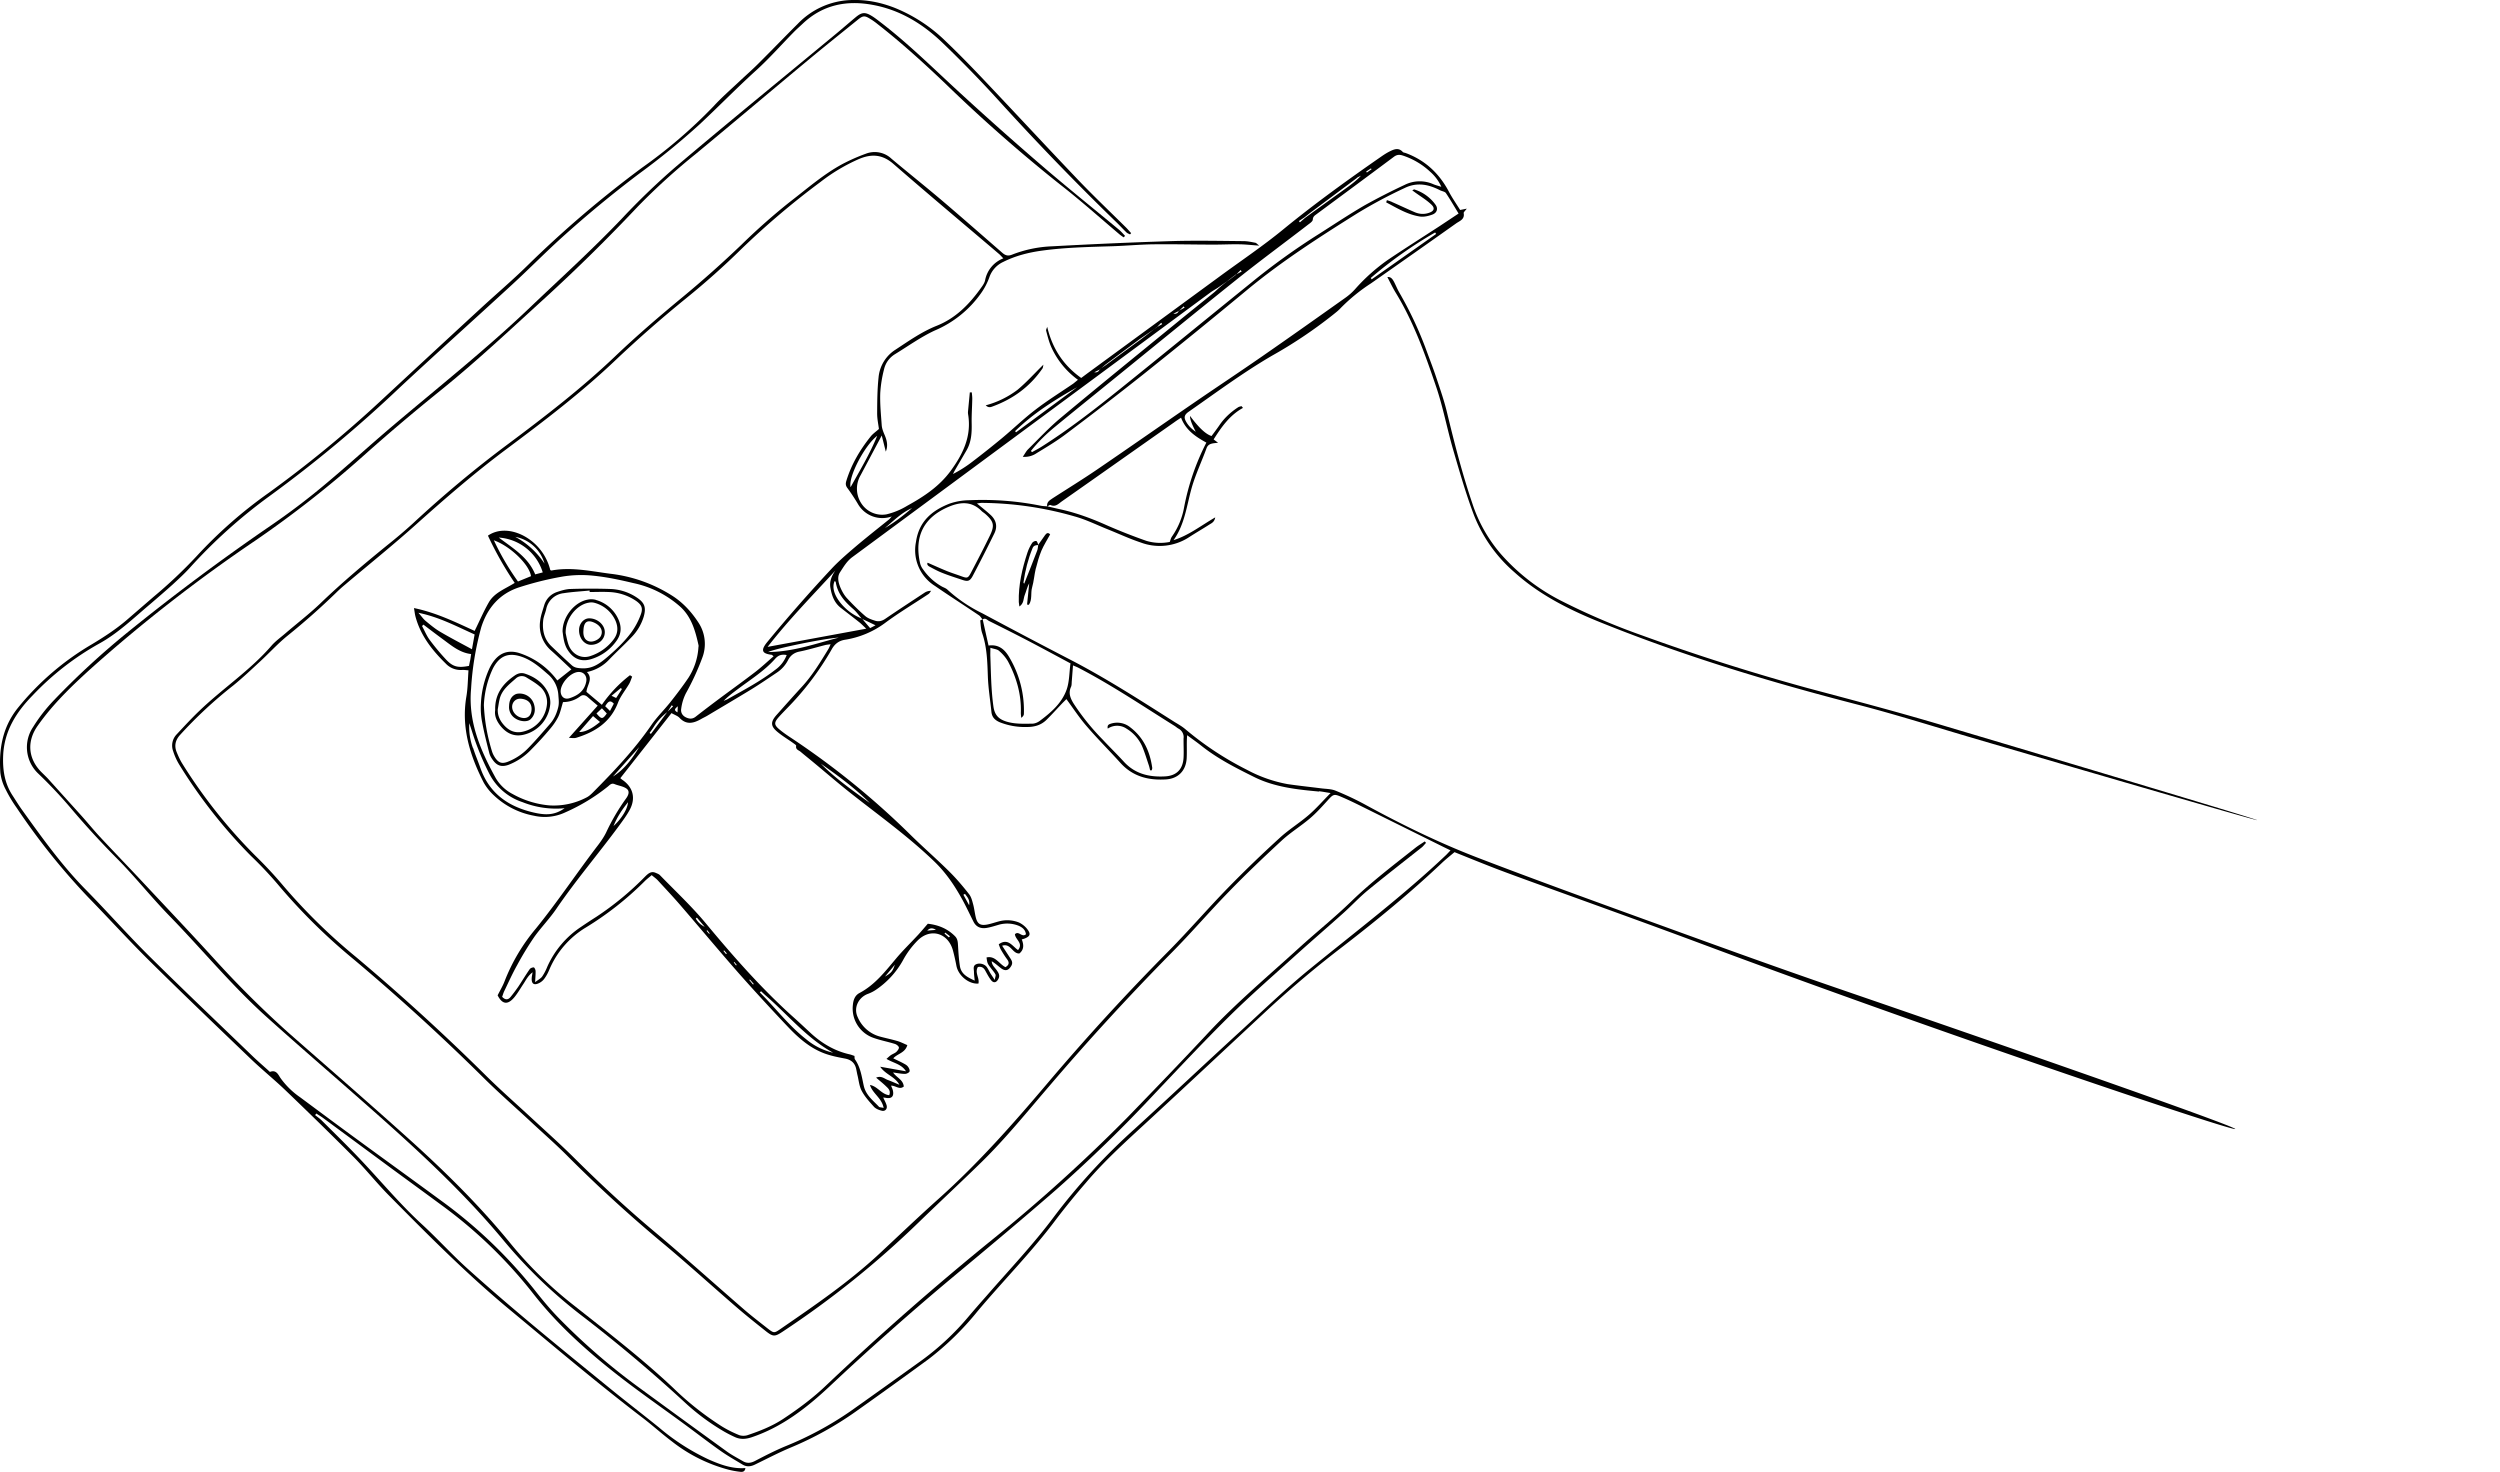 <svg viewBox="0 0 338 199" fill="none" xmlns="http://www.w3.org/2000/svg"><g clip-path="url(#a)" fill="#000"><path d="M230.11 127.63c-7.6-2.84-15.24-5.57-22.86-8.34-1.65-.6-3.3-1.2-4.93-1.82-1.91-.74-3.81-1.51-5.67-2.26-.63.53-1.23 1-1.79 1.54-4.2 3.97-8.66 7.63-13.23 11.16a143.3 143.3 0 0 0-10.08 8.46c-5.42 5.04-10.81 10.1-16.25 15.12-2.92 2.7-5.9 5.36-8.48 8.41a102.36 102.36 0 0 0-4.03 4.95c-3.26 4.37-7.1 8.24-10.6 12.4a39.04 39.04 0 0 1-6.64 6.5 756.7 756.7 0 0 1-9.86 7.1 45.41 45.41 0 0 1-8.74 4.84c-1.65.69-3.23 1.52-4.84 2.3-.59.3-1.16.36-1.72.02-1.04-.63-2.1-1.23-3.08-1.93-1.54-1.09-3.04-2.25-4.56-3.37-3.15-2.32-6.38-4.55-9.45-6.96-4.12-3.24-8.01-6.74-11.25-10.9a62.68 62.68 0 0 0-12.36-11.92c-2.3-1.7-4.63-3.39-6.94-5.09l-9.04-6.67c-.3-.22-.62-.41-.94-.62l-.17.21c.3.24.6.44.87.7 1.68 1.67 3.37 3.32 5 5.03 2.87 3 5.51 6.22 8.58 9.04 2.11 1.94 4.04 4.08 6.17 6 6.22 5.61 12.73 10.87 19.22 16.16 2.2 1.8 4.45 3.52 6.65 5.3a29.8 29.8 0 0 0 6.7 4.32c1.59.7 3.2 1.31 4.99 1.17-.07.53-.42.55-.77.5-.5-.06-1-.15-1.48-.27a21.08 21.08 0 0 1-7.65-3.8c-1.4-1.05-2.7-2.24-4.1-3.3-6.17-4.72-12.08-9.74-18.06-14.7-5.72-4.76-10.95-10.04-16.17-15.32-1.64-1.66-3.09-3.5-4.73-5.15a560.3 560.3 0 0 0-9.34-9.14c-1.49-1.42-3.1-2.72-4.58-4.14-4.58-4.39-9.17-8.78-13.69-13.25-2.8-2.77-5.46-5.7-8.22-8.53a90.65 90.65 0 0 1-9.74-12.17 18.17 18.17 0 0 1-1.46-2.43 6.6 6.6 0 0 1-.74-2.3c-.22-3.14.26-6.1 2.31-8.7a36.72 36.72 0 0 1 10.06-8.67c1.63-.98 3.2-2 4.65-3.23l3.68-3.18a64.26 64.26 0 0 0 5.81-5.48 61.32 61.32 0 0 1 9.72-8.55 159.5 159.5 0 0 0 14.95-12.25c4.58-4.25 9.17-8.5 13.76-12.73 2.08-1.92 4.25-3.76 6.27-5.74a147.66 147.66 0 0 1 15.55-13.28 67.24 67.24 0 0 0 9.66-8.3c1.1-1.2 2.32-2.26 3.5-3.37.88-.83 1.8-1.63 2.66-2.5 1.74-1.73 3.45-3.51 5.2-5.25a10.44 10.44 0 0 1 7.1-3.24c2.11-.1 4.15.3 6.11 1.08a21.14 21.14 0 0 1 6.74 4.41c1.93 1.84 3.79 3.76 5.62 5.7 4.16 4.39 8.27 8.83 12.44 13.2 2.08 2.17 4.26 4.24 6.4 6.36.24.24.46.51.69.76l-.15.17c-.16-.08-.34-.14-.46-.25-.44-.42-.85-.87-1.29-1.3a360.2 360.2 0 0 1-15.72-16.23 161.3 161.3 0 0 0-7.9-8.14c-2.64-2.53-5.7-4.42-9.37-5.1-3.55-.67-6.77-.04-9.48 2.5-.42.4-.85.77-1.25 1.18-1.68 1.71-3.27 3.52-5.04 5.13-2.63 2.38-5.1 4.92-7.68 7.33a98.66 98.66 0 0 1-8.16 6.66 153.93 153.93 0 0 0-10.53 8.7c-2.25 2.04-4.39 4.22-6.62 6.27-5.07 4.67-10.2 9.26-15.24 13.96a176.06 176.06 0 0 1-17.57 14.65 70.04 70.04 0 0 0-10.82 9.73c-.73.8-1.53 1.53-2.32 2.26-.98.88-1.98 1.74-2.98 2.6-2.27 1.9-4.4 4-7.04 5.43a37.55 37.55 0 0 0-8.9 6.95c-2.18 2.23-3.82 4.76-3.98 8.08-.09 2 .19 3.83 1.3 5.5.41.63.8 1.27 1.23 1.87 2.68 3.73 5.35 7.47 8.58 10.76 2.9 2.94 5.62 6.04 8.54 8.94 4.65 4.61 9.4 9.12 14.12 13.67.66.63 1.35 1.23 2.03 1.84.1.09.24.26.3.23.84-.31 1.1.42 1.4.85a10.73 10.73 0 0 0 2.66 2.6c2.6 1.93 5.2 3.87 7.82 5.78 3.67 2.69 7.37 5.35 11.04 8.05a64.9 64.9 0 0 1 12.74 12.1c1.1 1.4 2.25 2.8 3.5 4.06a86.1 86.1 0 0 0 10.56 9.14 2642 2642 0 0 0 12.03 8.76c.68.49 1.44.88 2.16 1.3.54.32 1.05.27 1.62-.02 1.34-.7 2.7-1.4 4.09-1.98a45.31 45.31 0 0 0 8.8-4.73c3.25-2.3 6.49-4.62 9.72-6.94a35.76 35.76 0 0 0 6.27-5.87c.81-.96 1.64-1.9 2.46-2.83 3.06-3.52 6.28-6.9 9.07-10.64a83.86 83.86 0 0 1 10.88-11.86c4.89-4.45 9.7-9 14.59-13.47 3.03-2.78 6-5.64 9.2-8.24 6.2-5.06 12.58-9.88 18.4-15.4l.57-.6-1.01-.49-10.87-5.39c-.96-.48-1.93-.95-2.92-1.37-.96-.41-1.06-.33-1.79.47-.77.85-1.54 1.71-2.41 2.45-1.23 1.05-2.63 1.9-3.82 3-2.4 2.22-4.78 4.48-7.06 6.83-2.67 2.73-5.15 5.64-7.84 8.35a336.8 336.8 0 0 0-16.57 18.07c-2.95 3.43-5.8 6.96-9.03 10.14-2.82 2.76-5.72 5.45-8.55 8.2a126.6 126.6 0 0 1-18.44 14.82c-1.03.68-1.27.7-2.25-.07-1.32-1.05-2.64-2.1-3.92-3.2-3.22-2.78-6.37-5.64-9.63-8.38a190.15 190.15 0 0 1-13.1-11.93c-1.68-1.71-3.5-3.28-5.25-4.92-2.08-1.93-4.22-3.8-6.23-5.79a290.83 290.83 0 0 0-17.58-16.04 78.84 78.84 0 0 1-10.36-10.25 52.3 52.3 0 0 0-3.55-3.75 68.85 68.85 0 0 1-9.68-12.32 8.31 8.31 0 0 1-.84-1.84 2.18 2.18 0 0 1 .47-2.27c1.01-1.08 2.02-2.18 3.09-3.2 3.17-3.04 6.87-5.47 9.76-8.82.53-.6 1.2-1.08 1.82-1.61 1.56-1.34 3.2-2.6 4.69-4.01 2.92-2.82 6.02-5.42 9.17-7.98a66.1 66.1 0 0 0 3.39-2.88c4.09-3.8 8.35-7.37 12.82-10.7 5-3.73 9.95-7.54 14.49-11.86 2.95-2.82 6.05-5.48 9.2-8.08a146.1 146.1 0 0 0 7.94-7.07 85.68 85.68 0 0 1 6.6-5.83c2.28-1.75 4.44-3.65 6.97-5.03a25.16 25.16 0 0 1 3.22-1.43 3.31 3.31 0 0 1 3.49.67c2.25 1.89 4.54 3.71 6.78 5.61 2.75 2.34 5.47 4.73 8.19 7.1.43.38.8.48 1.35.25a16.59 16.59 0 0 1 5.42-1.12c5.34-.29 10.7-.53 16.05-.7 3.27-.1 6.54-.03 9.8 0 .54 0 1.07.12 1.6.22.14.03.26.19.53.39-1.02-.07-1.85-.17-2.68-.18-1.14-.02-2.29.04-3.43.04-2.7 0-5.4-.07-8.09-.04-1.88.02-3.77.2-5.65.26-3.17.1-6.33.16-9.48.59-1.85.25-3.63.7-5.3 1.54a3.57 3.57 0 0 0-1.88 2.13 9.02 9.02 0 0 1-1.13 2.13 14.62 14.62 0 0 1-6.22 5c-1.88.87-3.6 2.11-5.38 3.2-.78.48-1.3 1.2-1.5 2.1a16.79 16.79 0 0 0-.5 3.18c-.05 1.45.1 2.9.2 4.35.03.38.17.77.32 1.13.34.77.59 1.54.23 2.42l-.55-2.18-2.86 5.38a3.61 3.61 0 0 0 .17 3.9 3.35 3.35 0 0 0 3.33 1.38 9.7 9.7 0 0 0 2.79-1.15c2.23-1.23 4.32-2.6 5.87-4.7 1.67-2.28 2.85-4.67 2.39-7.6a1.9 1.9 0 0 1-.03-.41l.25-2.63h.27c.02.3.07.62.06.92-.02 1.08-.1 2.16-.08 3.23.03 1.3-.03 2.57-.72 3.73l-1.53 2.62c-.1.17-.18.36-.28.54a16.9 16.9 0 0 0 2.6-1.65 128.1 128.1 0 0 0 4.03-3.2c1.53-1.27 2.97-2.67 4.55-3.87 1.63-1.25 3.38-2.34 5.08-3.5l.64-.52a11.07 11.07 0 0 1-3.64-4.5c-.29-.68-.47-1.41-.66-2.13-.04-.15.1-.36.14-.54.69 2.92 2.17 5.2 4.6 6.92l.9-.67 17.88-13.1c2.86-2.1 5.8-4.07 8.54-6.32 4.3-3.52 8.78-6.74 13.33-9.9.35-.24.73-.48 1.12-.67.58-.28 1.16-.5 1.7.1.08.09.24.1.37.14 2.62.96 4.53 2.72 5.84 5.18.47.9 1.05 1.72 1.55 2.53l.9-.18c-.22.3-.44.48-.42.6.16.84-.52 1.05-1 1.38-3.82 2.71-7.66 5.41-11.5 8.1a24.14 24.14 0 0 0-4.15 3.38c-.32.35-.7.63-1.07.93a62.12 62.12 0 0 1-8.23 5.51c-3.92 2.29-7.55 4.99-11.25 7.57-.52.37-.64.7-.4 1.2.28.55.68 1.02 1.38 1.5-.57-1.09-.82-1.8-.77-2.14 1.16 1.57 2.12 2.47 2.9 2.71.34-.45.7-.93 1.04-1.42.67-1 1.54-1.8 2.53-2.45.14-.1.32-.12.48-.17l.2.24c-1.82 1-2.92 2.61-3.97 4.26l.6.45c-.74.09-1.31.07-1.56.75-.65 1.78-1.47 3.5-1.99 5.3-.69 2.41-.93 4.97-2.47 7.12 2.05-.64 3.7-1.96 5.64-3.08-.11.61-.46.77-.76.95-.9.58-1.84 1.12-2.75 1.71a7.27 7.27 0 0 1-6.58.73c-1.53-.51-3-1.2-4.5-1.8-1.47-.59-2.9-1.3-4.42-1.72a46.31 46.31 0 0 0-12.56-1.83c-.2 0-.4.05-.65.08.67.55 1.28 1.03 1.85 1.55.76.7.96 1.56.51 2.49-.95 1.94-1.93 3.87-2.94 5.78-.38.7-.67.76-1.43.5-.89-.3-1.79-.58-2.66-.93-.6-.23-1.16-.54-1.72-.84-.24-.12-.41-.33-.27-.54.91.4 1.77.79 2.63 1.14.63.25 1.27.45 1.9.68.83.3.92.3 1.35-.52.86-1.64 1.72-3.29 2.53-4.96.67-1.38.53-1.91-.6-2.92-.18-.16-.4-.28-.55-.44-1.28-1.27-2.73-1.22-4.28-.6-3.54 1.44-4.82 4.1-4 7.7.07.29.21.58.4.82a7.62 7.62 0 0 0 2.6 2.35c.24.12.52.22.7.4a19.76 19.76 0 0 0 4.67 3.17 945.7 945.7 0 0 0 11.8 6.22c4.93 2.54 9.57 5.54 14.24 8.5.49.3.99.58 1.43.95a42.3 42.3 0 0 0 8.33 5.5 18.7 18.7 0 0 0 5.5 1.94c1.5.22 3.01.38 4.52.57.66.09 1.37.07 1.98.32 1.4.57 2.77 1.21 4.1 1.94 4.86 2.65 9.83 5.08 14.98 7.07 7.42 2.85 14.88 5.56 22.35 8.27 8.7 3.16 17.4 6.33 26.16 9.34 103.16 35.47 36.6 14.51-18.05-5.89Zm-111.51-68.71c-1.67 1.26-3.94 5.55-3.6 6.95 1.28-2.32 2.6-4.48 3.6-6.95Zm1.04 12.47c1.32-.76 2.51-1.7 3.67-2.7-1.43.62-2.5 1.73-3.67 2.7Zm17.6-13.1.13.16 8.26-6.1c-3 1.7-5.9 3.51-8.38 5.93Zm19.76-14.66-.57.59-.06.03-.32.25-1.95 1.34-4.64 3.45-.59.51-.2.14-.02.04-.72.36h.25a.54.54 0 0 0 .47-.36l.04-.02.18-.16.64-.44 4.67-3.43 1.86-1.42.34-.24.05-.05.7-.4-.14-.18Zm3.02-2.2-.55.54-.08.04-.02.04-.73.37c.35.05.6-.07.73-.37l.04-.02.07-.06.68-.38c-.04-.06-.1-.11-.13-.17h-.01Zm23.44-17.37-6.3 4.7-.8.63-.75.5.14.17.69-.6.82-.6 4.74-3.42c.7-.5 1.4-1.03 2.01-1.69-.18.1-.39.17-.56.3Zm1.9-1.3-.65.43.09.14.64-.45-.09-.12Zm8.01.47a9.97 9.97 0 0 0-3.71-2.2c-.46-.15-.81-.13-1.22.18-3.48 2.6-6.99 5.19-10.49 7.78-.23.17-.44.31-.46.7-.01.25-.4.5-.66.7-3.15 2.43-6.36 4.79-9.47 7.27-5.67 4.53-11.28 9.13-16.92 13.7-2.57 2.09-5.15 4.16-7.7 6.26-1.23 1-2.37 2.1-3.36 3.35l.15.16c.44-.25.88-.47 1.3-.74 3.66-2.32 7.07-4.97 10.44-7.67 5.97-4.8 11.9-9.65 17.86-14.47a91.28 91.28 0 0 1 9.2-6.62c2.05-1.3 4.07-2.65 6.17-3.87a85.6 85.6 0 0 1 5.4-2.76 4.53 4.53 0 0 1 3.9-.09c.3.13.62.2 1.07.35a5.86 5.86 0 0 0-1.5-2.03Zm-7.92 14.54 8.72-6.14-.14-.2a57.73 57.73 0 0 0-8.7 6.15l.12.19Zm-25.42 61.98a1.3 1.3 0 0 0-.7-1.24c-.18-.1-.33-.24-.5-.35-4.32-2.7-8.54-5.55-13.07-7.9-.2-.1-.42-.18-.69-.3l-.16 2.09c-.03.27 0 .57-.1.8-.4.85-.09 1.57.35 2.28a31.4 31.4 0 0 0 3.94 4.88c.94 1.01 1.94 1.98 2.87 3 1.5 1.63 3.42 2.07 5.52 1.96 1.59-.08 2.46-.98 2.53-2.59.04-.88-.02-1.76 0-2.64Zm18.3 7.27c-3.02-.28-6.04-.6-8.81-1.99-2.48-1.23-4.94-2.48-7.12-4.22-.58-.46-1.18-.88-1.9-1.41-.02.4-.04.65-.04.9-.01.74.02 1.48-.02 2.23-.1 1.68-1.16 2.76-2.83 2.85-2.36.14-4.47-.4-6.13-2.24-1.5-1.66-3.08-3.23-4.53-4.92-1-1.14-1.83-2.42-2.77-3.7l-.46.46c-.74.77-1.46 1.58-2.23 2.34-.73.72-1.63.98-2.67.97a9.2 9.2 0 0 1-3.65-.64c-.65-.28-1.06-.68-1.13-1.41-.16-1.58-.42-3.16-.48-4.74-.07-2-.11-3.98-.77-5.9-.18-.53-.2-1.13-.26-1.7 0-.04.17-.1.3-.15h.03l.79 3.53c1.48-.21 2.28.65 2.85 1.66a14.03 14.03 0 0 1 1.93 7.56c0 .2-.12.38-.36.55-.02-.25-.06-.5-.05-.74.07-2.46-.6-4.74-1.74-6.89a5.48 5.48 0 0 0-1.23-1.44c-.23-.21-.64-.23-1.15-.4 0 .54-.02.9 0 1.26.08 2.22.1 4.45.41 6.66.16 1.16.69 1.72 1.74 2.05 1.16.36 2.32.3 3.5.29.34 0 .74-.16 1.02-.37 1.53-1.14 2.99-2.4 3.64-4.24.38-1.08.35-2.31.52-3.54-1.92-1.03-3.75-2.02-5.6-2.99-1.78-.93-3.59-1.84-5.4-2.74-.26-.13-.5-.47-.87-.22h-.03c-.15-.18-.27-.41-.46-.54-1.98-1.34-4-2.63-5.96-3.98a5.69 5.69 0 0 1-2.57-5.95c.4-2.78 2.16-4.25 4.54-5.18a8.43 8.43 0 0 1 2.67-.46c3.24-.14 6.46.1 9.64.74.3.06.6.06.89.09v.02s.01-.02.03-.02c.61.14 1.22.29 1.84.42 2.14.48 4.18 1.24 6.19 2.14a76.8 76.8 0 0 0 5.34 2.1 6.5 6.5 0 0 0 3.17.15c.1-.26.15-.52.3-.73a10 10 0 0 0 1.65-4 32.4 32.4 0 0 1 3-8.7c-1.46-.8-2.79-1.69-3.42-3.37-.32.21-.63.41-.93.63-5.07 3.56-10.13 7.14-15.21 10.7-.44.32-.85.78-1.51.48-.1-.04-.27.1-.42.18h-.03a.8.8 0 0 1 .07-.5c.1-.18.25-.31.43-.43l.2-.14c2-1.29 4.05-2.55 6.03-3.9 4.4-3 8.77-6.06 13.16-9.07 3.06-2.1 6.16-4.15 9.2-6.26 3.75-2.6 7.46-5.23 11.18-7.87.5-.35.96-.75 1.36-1.2a25.17 25.17 0 0 1 4.45-3.97c2.3-1.55 4.63-3.02 6.95-4.53l2.59-1.72c-.61-1-1.13-1.9-1.71-2.76-.15-.22-.55-.25-.82-.4-1.54-.78-3.08-1.1-4.74-.3a65.2 65.2 0 0 0-6.42 3.43c-5.12 3.21-10.2 6.47-14.87 10.33a957.44 957.44 0 0 1-14.06 11.44 486.42 486.42 0 0 1-10.5 8.1c-1.23.93-2.57 1.73-3.9 2.54a2.9 2.9 0 0 1-1.9.51c.3-.43.46-.76.7-1 1.47-1.45 2.87-2.97 4.45-4.28 5.21-4.35 10.48-8.62 15.73-12.91 1.62-1.33 3.26-2.63 4.88-3.95.24-.19.45-.4.67-.6.25-.23.51-.44.77-.65l.42-.33.4-.28.8-.61.07-.07.7-.37-.13-.2-.57.57-.09.04-.4.3-.4.31-.38.3-.44.31-.83.58c-.34.22-.7.41-1.02.65-16.12 11.91-32.23 23.84-48.36 35.74-.77.56-1.2 1.34-1.69 2.08-.42.65-.19 1.47.11 2.15.22.49.5.98.86 1.36.78.84 1.6 1.66 2.46 2.4.36.31.88.48 1.35.63.5.15.95.02 1.4-.3 1.73-1.18 3.48-2.32 5.22-3.47.25-.17.53-.28.93-.28-.12.14-.2.33-.35.43-1.97 1.31-4 2.52-5.9 3.93a12.3 12.3 0 0 1-5.43 2.26c-.83.14-1.38.59-1.78 1.32a38.76 38.76 0 0 1-6.05 7.97c-.37.39-.75.77-1.11 1.18-.64.73-.62 1.05.13 1.67.42.35.86.66 1.31.96a107.98 107.98 0 0 1 16.34 13.22c1.73 1.71 3.57 3.3 5.3 5.02.95.94 1.83 1.98 2.66 3.04.3.37.43.9.56 1.39.15.55.21 1.13.34 1.69.22.96.62 1.22 1.6 1.03.5-.1.98-.27 1.47-.4a4.28 4.28 0 0 1 2.78.13c.43.2.86.54 1.15.93.49.65.35.96-.43 1.26l-.34.1c.29.71.32 1.38-.32 1.9-.95.05-1.14-1.42-2.33-1.05l1.13 1.74c.19.3.32.57.13.94-.38.69-.84.82-1.47.32-.39-.3-.75-.64-1.2-.9.02.55.43.85.69 1.24.24.34.44.67.23 1.11-.28.58-.69.66-1.06.14-.28-.38-.5-.8-.73-1.22-.22-.41-.53-.59-1-.49-.47.76.26 1.5.07 2.24-1.29.1-2.7-1.06-2.97-2.38-.13-.69-.28-1.37-.46-2.05-.62-2.38-3-3.14-4.75-1.43a11.7 11.7 0 0 0-2.04 2.75 11.61 11.61 0 0 1-3.68 3.98c-.3.2-.64.37-.98.5-1.3.45-2.04 1.87-1.45 3.14a4.56 4.56 0 0 0 2.9 2.62c.81.23 1.64.39 2.45.63.46.13.9.36 1.37.56-.3 1.07-1.33 1.14-1.9 1.79.45.22.87.41 1.29.63.23.13.5.25.66.45.16.18.31.5.25.69-.05.16-.4.33-.61.33-.5 0-1-.11-1.62-.19.48.7 1.38.98 1.45 1.9-.6.48-1.09-.14-1.72-.12.1.25.22.48.26.71.15.77-.22 1.1-1 .93l-.32-.04c.17.39.36.71.46 1.06.13.47-.19.85-.66.73-.37-.09-.8-.26-1.05-.53-.6-.67-1.24-1.36-1.66-2.16-.35-.66-.4-1.48-.6-2.24l-.12-.6c-.15-.86-.64-1.35-1.52-1.52-.96-.18-1.93-.37-2.83-.71-1.97-.74-3.52-2.12-4.94-3.62a292.95 292.95 0 0 1-6.58-7.17c-2.67-3.04-5.27-6.16-7.91-9.22-1-1.16-2.04-2.26-3.07-3.38-.22-.24-.5-.43-.82-.7-.35.3-.7.56-1 .87a42.7 42.7 0 0 1-7.94 6.23 12.2 12.2 0 0 0-4.89 5.65c-.18.44-.4.86-.68 1.24a1.9 1.9 0 0 1-.67.58c-.73.38-1.1.13-1.04-.68.01-.2.06-.4.12-.76-.63.47-.89 1.04-1.22 1.54-.41.61-.78 1.27-1.25 1.84-.9 1.08-1.64.96-2.26-.26.33-.66.7-1.27.95-1.93a25.3 25.3 0 0 1 4.23-7.11c2.96-3.65 5.56-7.57 8.42-11.3.4-.53.79-1.1 1.08-1.7a28.1 28.1 0 0 1 2.66-4.54c.32-.43.58-1 .1-1.36-.45-.33-1.1-.4-1.63-.62-.41-.17-.63.1-.88.31a25.82 25.82 0 0 1-5.78 3.51 6.5 6.5 0 0 1-4.22.46 10.69 10.69 0 0 1-5.43-2.75 7.16 7.16 0 0 1-1.38-1.73c-1.86-3.64-3.05-7.43-2.35-11.61.2-1.16.2-2.34.29-3.57-.37-.03-.63-.07-.9-.05a2.77 2.77 0 0 1-2.18-.87c-1.86-1.82-3.43-3.83-4.1-6.4-.08-.32-.11-.64-.19-1.1 2.99.62 5.57 1.88 8.2 3.09.66-1.33 1.22-2.66 1.94-3.9.75-1.27 2.16-1.77 3.48-2.59a46 46 0 0 1-3.62-6.39c1.33-.92 3.06-.84 4.63-.08a7.18 7.18 0 0 1 3.8 4.74c.03 0 .06.02.09.04.03 0 .06.02.09.01 2.67-.5 5.3.1 7.93.44a19.8 19.8 0 0 1 8.57 3.1c1.4.94 2.5 2.18 3.4 3.58a5.23 5.23 0 0 1 .46 4.7 34.33 34.33 0 0 1-2.2 4.77 6.46 6.46 0 0 0-.64 2.09c-.09.5.15.94.62 1.17.44.22.88.27 1.32-.07 1.2-.94 2.41-1.85 3.63-2.76 1.49-1.1 3-2.19 4.47-3.32.84-.65 1.61-1.38 2.45-2.1-.17-.13-.21-.2-.26-.2-1.27-.16-1.5-.56-.7-1.6a210.23 210.23 0 0 1 8.95-10.2c1.05-1.09 2.22-2.08 3.37-3.06 1.4-1.17 2.83-2.3 4.25-3.44.1-.08.17-.19.37-.41a3.8 3.8 0 0 1-4.57-1.67 26.5 26.5 0 0 0-1.44-2.18c-.23-.31-.25-.58-.14-.94.68-2.23 1.84-4.2 3.28-6 .29-.37.68-.63 1.13-1.03-.08-.64-.24-1.37-.24-2.1.01-1.63.02-3.26.19-4.86a4.97 4.97 0 0 1 2.3-3.77c1.78-1.17 3.52-2.4 5.5-3.2 2.63-1.03 4.48-2.94 6.07-5.17.22-.3.44-.62.53-.97a3.96 3.96 0 0 1 2.47-3c-.23-.24-.37-.4-.53-.55-4.78-4.07-9.6-8.1-14.33-12.22-1.5-1.3-2.96-1.38-4.66-.66a24.4 24.4 0 0 0-5.2 3.1 109.31 109.31 0 0 0-10.73 9.1 103.1 103.1 0 0 1-7.4 6.6 167.14 167.14 0 0 0-9.45 8.27c-4.68 4.47-9.8 8.36-14.97 12.22-4.2 3.14-8.15 6.56-12.05 10.05-3.16 2.84-6.48 5.5-9.73 8.25-.4.33-.77.67-1.13 1.02a95.14 95.14 0 0 1-6.67 5.9c-1.28 1.05-2.4 2.28-3.61 3.4-1.19 1.1-2.37 2.22-3.62 3.24a58.98 58.98 0 0 0-7.26 6.75c-.6.68-.76 1.42-.44 2.25.23.56.48 1.13.8 1.63a70 70 0 0 0 9.8 12.36c1.33 1.3 2.6 2.65 3.8 4.08a77.48 77.48 0 0 0 9.9 9.7 293.32 293.32 0 0 1 17.65 16.12c2 1.97 4.1 3.81 6.16 5.72 1.88 1.74 3.8 3.45 5.62 5.26 3.5 3.48 7.1 6.83 10.88 10 4.09 3.43 8.05 7 12.09 10.5 1.04.9 2.14 1.74 3.23 2.6.84.65.88.64 1.76.03 4.59-3.16 9.19-6.3 13.28-10.1 2.7-2.52 5.36-5.06 8.1-7.51 5.33-4.77 10.03-10.1 14.65-15.55a310.67 310.67 0 0 1 16.5-18c2.7-2.74 5.22-5.67 7.9-8.42a165.5 165.5 0 0 1 7-6.76c1.23-1.14 2.69-2.03 3.96-3.13.99-.85 1.85-1.85 2.95-2.96-.69-.1-1.13-.2-1.57-.24v.04Zm-105.98-29.36 1.03-.27a6.68 6.68 0 0 0-5.94-4.71c1.95 1.48 3.96 2.64 4.92 4.98Zm-5.58-4.61a34.96 34.96 0 0 0 3.26 5.57l1.76-.72c-.2-1.54-2.8-4.07-5.02-4.85Zm6.85 3.15a5.1 5.1 0 0 0-3.96-3.62 11 11 0 0 1 3.96 3.62Zm-3.44 3.21c-2.64.87-4.3 2.78-5.13 5.45a39.8 39.8 0 0 0-1.36 8.27c-.4 4.44 1.25 8.27 3.3 12.01a5.67 5.67 0 0 0 2.31 2.21 12.4 12.4 0 0 0 4.98 1.54 9.55 9.55 0 0 0 5.07-1.1c.32-.17.6-.44.86-.7 2.82-2.85 5.59-5.76 7.88-9.1.74-1.07 1.7-2 2.52-3.03.86-1.08 1.7-2.19 2.47-3.33a8.56 8.56 0 0 0 1.34-4c0-.13.05-.27.02-.4-.42-1.9-.93-3.76-2.4-5.14a13.78 13.78 0 0 0-6.42-3.26c-1.8-.43-3.62-.82-5.45-1a15.5 15.5 0 0 0-4.22.14c-1.95.34-3.89.83-5.77 1.44Zm-6.61 9.88.13-.86c-1.45-.17-2.53-1.04-3.63-1.86-.95-.7-1.88-1.4-2.82-2.12l-.19.19c.33.6.6 1.27 1 1.83.69.93 1.42 1.81 2.2 2.65.97 1.05 1.64 1.2 3.15.91l.15-.75Zm.4 11.85c.28.9.66 1.77.97 2.66 1.21 3.48 3.8 5.27 7.24 6.06 1.68.39 2.86.33 4.16-.59a12.2 12.2 0 0 1-5.7-.82 7.76 7.76 0 0 1-4.53-3.93 36.26 36.26 0 0 1-2.35-5.81l-.31-.94a8.18 8.18 0 0 0 .5 3.38h.01Zm-6.45-17.21c.62.51 1.24 1.04 1.93 1.45 1.4.83 2.85 1.58 4.36 2.4l.36-2c-2.46-1.1-4.78-2.35-7.6-2.93.4.45.64.81.95 1.08Zm25.35 21.06c1.56-.97 2.61-2.42 3.55-3.98l-3.55 3.98Zm7.39-8.77.74-.72-.18-.15-.56.87-.03.03-.01.02a7.74 7.74 0 0 0-1.86 2.05c-.17.26-.35.52-.54.77l.18.14 2.22-2.97.02-.01.02-.03Zm1.34.1.04-.83c-.33.3-.63.5-.04.82Zm-.81.09-6.92 8.8c.03.02.14.13.27.22 1.44.98 1.84 2.46 1.02 4.02-.41.77-.94 1.48-1.46 2.19-2.78 3.78-5.83 7.35-8.48 11.23-.91 1.34-2.06 2.51-3 3.83a41.8 41.8 0 0 0-2.31 3.8c-.64 1.14-1.18 2.35-1.75 3.53-.11.24-.18.5-.27.74.4.43.79.45 1.14.02.36-.44.7-.9 1.03-1.37.52-.78 1.01-1.6 1.55-2.38.1-.15.36-.25.55-.25.09 0 .24.3.25.47.02.43-.03.86-.06 1.53.42-.33.76-.5.95-.76a7 7 0 0 0 .7-1.34 12.58 12.58 0 0 1 4.52-5.35c.69-.47 1.4-.94 2.11-1.39a40.24 40.24 0 0 0 6.62-5.47c.4-.39.8-.74 1.4-.47.21.09.44.17.59.33 2.07 2.13 4.25 4.17 6.15 6.45 3.76 4.53 7.63 8.94 12.02 12.86.78.7 1.54 1.42 2.31 2.13 1.5 1.35 3.2 2.34 5.2 2.78.2.05.38.13.6.2.03.16-.01.36.07.47.77 1.08.92 2.38 1.2 3.61.3 1.26 1.26 1.95 2.05 2.8.1.09.31.07.63.15-.26-1.36-1.5-1.94-1.85-3.1 1.02.17 1.54 1.26 2.6 1.38.27-.66-.2-.97-.53-1.3-.36-.34-.75-.65-1.24-1.07.73-.31 1.13.16 1.6.32.46.17.92.38 1.55.64-.62-1.13-1.85-1.35-2.6-2.44l3.49.62c-.62-.99-1.69-1.1-2.64-1.68.25-.21.42-.39.62-.52.23-.15.5-.24.7-.41.17-.16.39-.44.36-.62-.03-.18-.32-.4-.54-.47-1.05-.33-2.16-.52-3.18-.93a4.2 4.2 0 0 1-2.5-4.35c.06-.66.27-1.28.9-1.61 2.08-1.1 3.48-2.92 4.96-4.68.93-1.11 1.98-2.12 2.96-3.18.43-.47.84-.96 1.31-1.5 1.37.15 2.66.64 3.7 1.71.36.38.36.84.39 1.32.05.9.11 1.8.25 2.7.17 1.08 1.02 1.51 2 1.96-.04-.46-.1-.83-.1-1.22-.02-.38-.17-.83.37-1.02.44-.16 1.06 0 1.36.4.2.28.34.6.51.88l.57.87c.06-.38.17-.61.1-.74-.17-.33-.43-.6-.65-.9-.45-.6-.46-.65-.56-1.4 1.2-.28 1.7.9 2.56 1.31.5-.3.55-.63.21-1.08-.3-.4-.57-.84-.82-1.27-.13-.22-.2-.48-.3-.74 1.26-.9 1.84.27 2.61.78.76-.93-.37-1.41-.42-2.14.5-.53.95.5 1.49 0-.08-.61-.5-.95-1.05-1.17a4.14 4.14 0 0 0-2.67-.1c-.52.15-1.04.32-1.57.41-.76.13-1.4-.07-1.79-.81-.58-1.14-1.11-2.31-1.75-3.42-1-1.77-2.15-3.4-3.64-4.82-3.5-3.36-7.42-6.16-11.21-9.15-1.75-1.38-3.43-2.84-5.15-4.26-.54-.45-1.1-.89-1.64-1.35-.25-.22-.7-.28-.6-.81.03-.1-.32-.3-.5-.44-.64-.45-1.3-.85-1.91-1.34-1.08-.85-1.1-1.43-.2-2.43 1.12-1.26 2.24-2.52 3.38-3.76 1.43-1.55 2.51-3.35 3.6-5.13.1-.17.17-.36.29-.63-.32.05-.54.06-.76.12-1.15.29-2.28.64-3.43.87-.74.14-1.24.53-1.56 1.15a4.5 4.5 0 0 1-1.54 1.71c-1.12.75-2.23 1.51-3.38 2.22-1.98 1.21-3.99 2.39-5.98 3.58-.26.16-.54.28-.8.43-1.04.6-2.04.89-3-.15-.25-.25-.63-.37-1.05-.61l-.01-.01Zm-5.88 12.05c-.78.98-1.45 1.95-1.96 3.22 1.1-1 1.9-2.3 1.96-3.22Zm9.16 15.73c.27.47.66.85 1.21 1.12l-1.06-1.25-.15.13Zm1.46 1.66.34.4.09-.06-.33-.42-.1.08Zm2.28 2.72.35.43.11-.1-.36-.4-.1.07Zm1.4 1.55.3.41.1-.07-.32-.4-.09.06Zm2.1 2.39.5.6.1-.08-.52-.6-.09.08Zm1.42 1.67c2.1 2.07 3.89 4.46 6.23 6.3a8.79 8.79 0 0 0 3.68 1.85c-3.6-2-6.09-5.1-9.03-7.66-.25-.21-.48-.44-.72-.66l-.16.17Zm16.92-2.14c.88-.53 1.03-.7 1.34-1.62-.4.5-.81.98-1.34 1.62Zm5.72-6.22 1.17-.1c-.46-.3-.85-.27-1.17.1Zm2.33.4.59.52.15-.16-.64-.49-.1.13Zm2.77-5.37-.22.12.78 1.42c.13-.78-.29-1.13-.56-1.54Zm-12.88-12.3c-2.01-2-4.29-3.68-6.61-5.3 1.99 2.02 4.3 3.63 6.6 5.3Zm-19.22-14.02c2.22-1.26 4.49-2.44 6.51-4.02a4.28 4.28 0 0 0 1.48-1.95c-.68-.13-1.13.02-1.57.52-1.44 1.62-3.28 2.77-5 4.06-.67.5-1.35 1-1.96 1.62.18-.08.37-.14.54-.23Zm15.04-8.32c-1.78.07-8.66 1.48-9.55 1.95 3.47-.04 6.48-1.17 9.55-1.95Zm3.71-1.21c-.42-.39-.7-.69-1.03-.94-.79-.63-1.6-1.24-2.39-1.86-.89-.68-1.24-1.65-1.42-2.7-.17-.89.17-1.64.66-2.36-3.06 3.35-6.23 6.56-9.16 10.32l13.34-2.46Zm-4.28-6.43c-.5 1.11.28 2.54 1.43 3.63a6.8 6.8 0 0 0 2.22 1.42l.03.04.07.03 1.05 1.23.73-.38-.95-.46-.83-.39-.05-.05-.05-.02c-.27-.31-.51-.64-.78-.93a5 5 0 0 0-.3-.3c-1.17-1.01-2.18-2.1-2.42-3.72 0 0 0-.02-.02-.03l-.13-.07Zm28.74-10.09v-.02.02Z"/><path d="m148.68 49.94-.02.04.02-.04.2-.14-.2.14Zm10.73-7.9-.04.02.04-.02Zm6.89-4.27-.02-.01.01.01-.4.28.4-.28Zm-49.78 45.9a.31.31 0 0 1-.03-.05l.03.05Zm150.65 16.24c-5.33-1.56-10.63-3.25-16-4.64-11.72-3.02-23.28-6.5-34.52-11.02-4.3-1.72-8.42-3.74-11.92-6.9a19.77 19.77 0 0 1-5.45-7.7c-1.11-2.93-1.97-5.96-2.85-8.97-.8-2.79-1.34-5.67-2.27-8.41-1.5-4.41-3.06-8.81-5.53-12.81-.38-.64-.7-1.32-1.06-2 .5-.06.71.3.9.64.25.48.45.99.72 1.46a50.11 50.11 0 0 1 3.72 7.97c.44 1.2.91 2.4 1.31 3.62.5 1.5 1.03 3.01 1.4 4.55 1 4.14 2.05 8.26 3.42 12.3a20 20 0 0 0 3.9 6.93 27.36 27.36 0 0 0 7.94 6.2 90.98 90.98 0 0 0 11.13 4.78 292.08 292.08 0 0 0 22.32 7.1c6.25 1.67 12.5 3.31 18.69 5.17 0 0 91.96 27.39 4.15 1.73Z"/><path d="M151.47 31.78c-2.7-2.28-5.35-4.66-8.14-6.83a209.42 209.42 0 0 1-15.51-13.64c-2.94-2.8-5.93-5.52-9.13-8.02-.31-.25-.64-.5-.98-.7-.82-.52-1.03-.5-1.8.13-2.1 1.7-4.2 3.38-6.28 5.1-5.2 4.32-10.35 8.68-15.55 12.98a87.51 87.51 0 0 0-7.87 7.15 234.71 234.71 0 0 1-12.48 12.3c-4.67 4.25-9.26 8.58-14.18 12.55-3.54 2.86-7.03 5.8-10.43 8.84a145.44 145.44 0 0 1-14.65 11.48 209.7 209.7 0 0 0-21.96 17.08c-2.69 2.42-5.3 4.92-7.4 7.9-1.46 2.04-1.35 4.34.37 6.17.33.34.68.66 1 1l4.55 5.04c.83.93 1.62 1.9 2.47 2.82 1.98 2.12 4 4.21 5.98 6.33 3.16 3.38 6.35 6.74 9.46 10.16a135.4 135.4 0 0 0 10.2 10.13c5.5 4.83 11.04 9.63 16.48 14.54 4.81 4.35 9.42 8.92 13.52 13.97a54.11 54.11 0 0 0 8.55 8.31c4.53 3.58 9.1 7.1 13.31 11.06a40.5 40.5 0 0 0 6.58 5.21c.74.46 1.53.85 2.34 1.18.34.13.81.13 1.16.01 1.66-.56 3.29-1.2 4.77-2.17 2.12-1.4 4.14-2.9 5.97-4.67a387 387 0 0 1 22.47-19.7 219.75 219.75 0 0 0 18.23-16.51c3.64-3.76 7.28-7.53 10.85-11.36 3.84-4.1 8.14-7.7 12.28-11.48 2.32-2.11 4.78-4.08 7.03-6.26 2.73-2.65 5.74-4.93 8.7-7.27.4-.31.83-.57 1.25-.85l.17.2c-.2.2-.36.43-.57.6-2.46 1.95-4.94 3.87-7.36 5.86-1.17.97-2.2 2.1-3.33 3.1-2.2 1.97-4.42 3.88-6.6 5.85-2.9 2.62-5.86 5.2-8.65 7.95-3.44 3.39-6.74 6.92-10.06 10.42a193.14 193.14 0 0 1-13.34 13.02c-4.7 4.1-9.5 8.1-14.3 12.1a375.66 375.66 0 0 0-16.44 14.59c-3.1 2.9-6.41 5.48-10.5 6.86-.83.28-1.57.33-2.34-.04-.46-.21-.91-.44-1.35-.69a30.05 30.05 0 0 1-5.36-3.96 200.46 200.46 0 0 0-14.02-11.8 66.34 66.34 0 0 1-10.61-10.25c-5.84-7-12.6-13.08-19.43-19.08-4.18-3.68-8.4-7.31-12.54-11.04-4.7-4.23-8.72-9.14-13.13-13.66-2.37-2.44-4.5-5.12-6.9-7.56a118.16 118.16 0 0 1-6.56-7.16 61.96 61.96 0 0 0-4.32-4.56 4.9 4.9 0 0 1-.6-6.24c.8-1.29 1.75-2.5 2.8-3.6a108 108 0 0 1 10.05-9.25 300.5 300.5 0 0 1 19.4-14.45c2.33-1.6 4.6-3.31 6.78-5.12 3.2-2.65 6.26-5.46 9.43-8.15 6.25-5.3 12.69-10.4 18.63-16.06 4.18-3.99 8.46-7.86 12.46-12.05a96.12 96.12 0 0 1 7.3-7.02c7.16-6.06 14.43-11.98 21.66-17.97.91-.75 1.8-1.53 2.7-2.28.84-.69 1.27-.71 2.2-.14.37.23.72.5 1.07.77 3.81 2.91 7.22 6.3 10.75 9.54a453.9 453.9 0 0 0 10.97 9.76c3.48 3 7.06 5.87 10.59 8.8.3.25.56.56.83.84l-.19.2c-.15-.1-.3-.2-.45-.32v.01Z"/><path d="M140.04 76.85c-.2.85-.26 1.74-.5 2.58-.22.76.05 1.64-.44 2.34l-.24-.03.29-2.88c-.29.52-.4 1.08-.61 1.6-.19.49-.09 1.12-.72 1.54-.04-.27-.07-.43-.08-.6-.06-2.32.46-4.54 1.18-6.72.15-.45.37-.88.62-1.27.1-.16.4-.31.56-.27.13.04.19.3.27.5v.01l-.01.04c-.31.02-.6.03-.76.42-.61 1.5-1 3.05-1.23 4.65 0 .04.06.1.1.16.6-1.5 1.19-2.99 1.76-4.49.09-.22.1-.49.13-.74h.04l-.02-.05c.3-.43.6-.87.91-1.29.16-.2.36-.45.69-.1-.4.73-.85 1.44-1.18 2.2-.32.78-.55 1.59-.75 2.4h-.01Zm.32-3.19.03.03-.03-.03Z"/><path d="m140.4 73.69-.04-.03v-.02l.03.05Zm-6.25-18.72c-.25.1-.55.16-.88-.17a12.4 12.4 0 0 0 4.3-2.1c1.2-1 2.25-2.17 3.5-3.4-.06.29-.06.43-.13.52-1.7 2.47-4 4.14-6.79 5.15Zm54.02-27.67c1.05.46 2.08.95 3.13 1.4.6.25 1.24.3 1.88.08.72-.23.87-.65.3-1.16-.63-.59-1.39-1.05-2.1-1.56l-.44-.32c.15-.08.22-.14.26-.13a5.55 5.55 0 0 1 2.89 2.08c.37.52.19 1.09-.43 1.32-.51.19-1.12.34-1.65.27-1.69-.25-3.12-1.14-4.6-1.92l.1-.3c.21.07.44.14.66.23Zm-105.65 52.33c1.25.05 2.45.42 3.52 1.12 1.11.72 1.36 1.36.98 2.66a6.77 6.77 0 0 1-1.65 2.75c-.97 1.03-2.02 1.98-3 3a5.68 5.68 0 0 1-3.02 1.7c.89.92 0 1.77-.06 2.68l2.08 1.75a17.96 17.96 0 0 1 3.8-4c.1.06.2.12.3.2-.14.31-.23.66-.4.95-.49.85-1.15 1.63-1.5 2.52-1.01 2.67-3.1 4-5.64 4.78-.3.1-.67.02-1.02.02l3.9-4.36c-.4-.34-.9-.75-1.37-1.17-.32-.27-.66-.34-1-.08a3.8 3.8 0 0 1-2.32.77c-.22.7-.35 1.38-.64 1.98-.3.6-.7 1.17-1.13 1.67a43.4 43.4 0 0 1-2.53 2.77 8.47 8.47 0 0 1-3.08 2.07c-.92.32-1.55.13-2.11-.66-.2-.27-.38-.58-.47-.9-.35-1.37-.7-2.74-.96-4.13a9.98 9.98 0 0 1-.18-2.62 12.8 12.8 0 0 1 1.18-4.8c.86-1.74 2.12-2.54 3.9-2.04a10.33 10.33 0 0 1 5.25 3.74l1.9-1.5c-.91-.85-1.8-1.72-2.74-2.55a4.45 4.45 0 0 1-1.48-4.02c.08-.7.33-1.37.53-2.05.26-.9.87-1.53 1.74-1.84.6-.2 1.24-.4 1.86-.41a80.4 80.4 0 0 1 5.35 0Zm1.56 13.53-.14-.14-1.26 1.05.62.3c.27-.4.52-.8.78-1.21Zm-1.1 1.97c-.53-.58-.8-.21-1.16.35l.65.64.52-.99Zm-4.68 3.84c.77.02 1.68-.42 2.82-1.36l-.94-.8-1.88 2.16Zm2.34-2.52c.68.82.83.82 1.4.01l-.66-.7-.74.7Zm-5.15-2.47a4 4 0 0 0-1.47-2.87c-1.16-1.02-2.33-2.02-3.9-2.44-1.61-.42-2.67.17-3.47 1.69a12.88 12.88 0 0 0-1.23 4.97c.1 2.21.48 4.26 1.1 6.26.1.32.26.63.45.9.47.66.9.79 1.66.51a7.75 7.75 0 0 0 2.83-1.9c1.01-1.04 1.95-2.14 2.9-3.23.57-.65.9-1.4 1.11-2.25.14-.56.06-1.08.02-1.64Zm.32-.36c.09.66.58 1 1.25.76 1.1-.37 1.96-.98 2.2-2.23.13-.7-.28-1.29-.99-1.3-1.13-.01-2.6 1.64-2.46 2.77Zm-1.97-11.23c-.12.5-.34.97-.4 1.47-.14 1.33.11 2.57 1.13 3.53.9.87 1.81 1.72 2.74 2.56.38.34.82.38 1.37.41 1.5.07 2.47-.71 3.52-1.6 1.16-1 2.26-2.05 3.16-3.27a10 10 0 0 0 1.27-2.39c.34-.9.1-1.35-.68-1.89a6.96 6.96 0 0 0-3.7-1.17c-.85-.04-1.69 0-2.53 0v-.2c-1.18.12-2.36.18-3.52.36a2.7 2.7 0 0 0-2.36 2.19Zm81.66 21.76c-.06-.22-.1-.44-.17-.65-.3-.89-.57-1.8-.94-2.66a5.32 5.32 0 0 0-2.06-2.31 2.26 2.26 0 0 0-2.56-.02c-.1-.46.13-.58.39-.66a2.8 2.8 0 0 1 2.67.5c1.78 1.36 2.64 3.26 2.95 5.44.02.12-.04.24-.07.36h-.2Z"/><path d="M70.86 99.32c-1.3.33-2.32-.14-3.13-1.1-.56-.67-.91-1.43-.78-2.22-.06-2.16 1.03-3.55 2.6-4.64.41-.3.9-.46 1.43-.28 1.08.36 2.02.94 2.7 1.86.47.64.76 1.39.72 2.18a4.67 4.67 0 0 1-3.54 4.2Zm2.2-6.43c-.56-.51-1.24-.9-1.89-1.3a1.17 1.17 0 0 0-1.42.13c-.92.82-1.95 1.57-2.22 2.89-.1.42-.15.85-.23 1.28-.04.85.3 1.55.83 2.14.69.78 1.54 1.15 2.61.88a4.2 4.2 0 0 0 3.22-3.83 2.8 2.8 0 0 0-.9-2.2Zm7.49-11.78a4.7 4.7 0 0 1 3.13 2.8c.36.91.3 1.78-.24 2.6a6.46 6.46 0 0 1-3.5 2.6c-1.13.35-2.24.15-3.1-1.1-.59-.84-.67-1.81-.78-2.62-.02-1.98 1.61-4 3.4-4.32a2.4 2.4 0 0 1 1.1.03v.01Zm-4.07 4.5c.08.34.18.98.39 1.57.47 1.28 1.74 1.96 3 1.5a6.4 6.4 0 0 0 3.12-2.27c.57-.78.6-1.6.23-2.48a4.35 4.35 0 0 0-2.81-2.42 1.67 1.67 0 0 0-.8-.03c-1.64.26-3.2 2.17-3.13 4.13Z"/><path d="M69.7 97.15a1.8 1.8 0 0 1-.87-1.72c.02-.69.27-1.2.7-1.47.1-.07.23-.13.36-.16a2.03 2.03 0 0 1 2.33 1.5c.2.73.07 1.43-.51 1.96-.43.38-1.37.3-2-.1Zm.64-2.68c-.6-.03-1.09.45-1.1 1.08 0 .8.73 1.5 1.59 1.53.65 0 1.02-.43 1.04-1.22 0-.84-.54-1.34-1.53-1.4Z"/><path d="M68.84 95.43c0-.69.26-1.2.68-1.46-.42.26-.68.78-.68 1.47Zm12.93-9.94c-.01.97-.84 1.7-1.9 1.69-.88-.02-1.6-.92-1.58-2.01 0-.86.64-1.58 1.38-1.57 1.12 0 2.12.9 2.1 1.89Zm-.93-1c-.13-.11-.28-.2-.42-.27-.97-.47-1.45-.18-1.53.88l-.02.3c-.01.64.2 1.08.63 1.26a.9.9 0 0 0 .19.06c.52.12 1.3-.25 1.54-.72.27-.53.13-1.09-.4-1.52Z"/></g><defs><clipPath id="a"><path fill="#fff" transform="matrix(-1 0 0 1 338 0)" d="M0 0h338v199h-338z"/></clipPath></defs></svg>